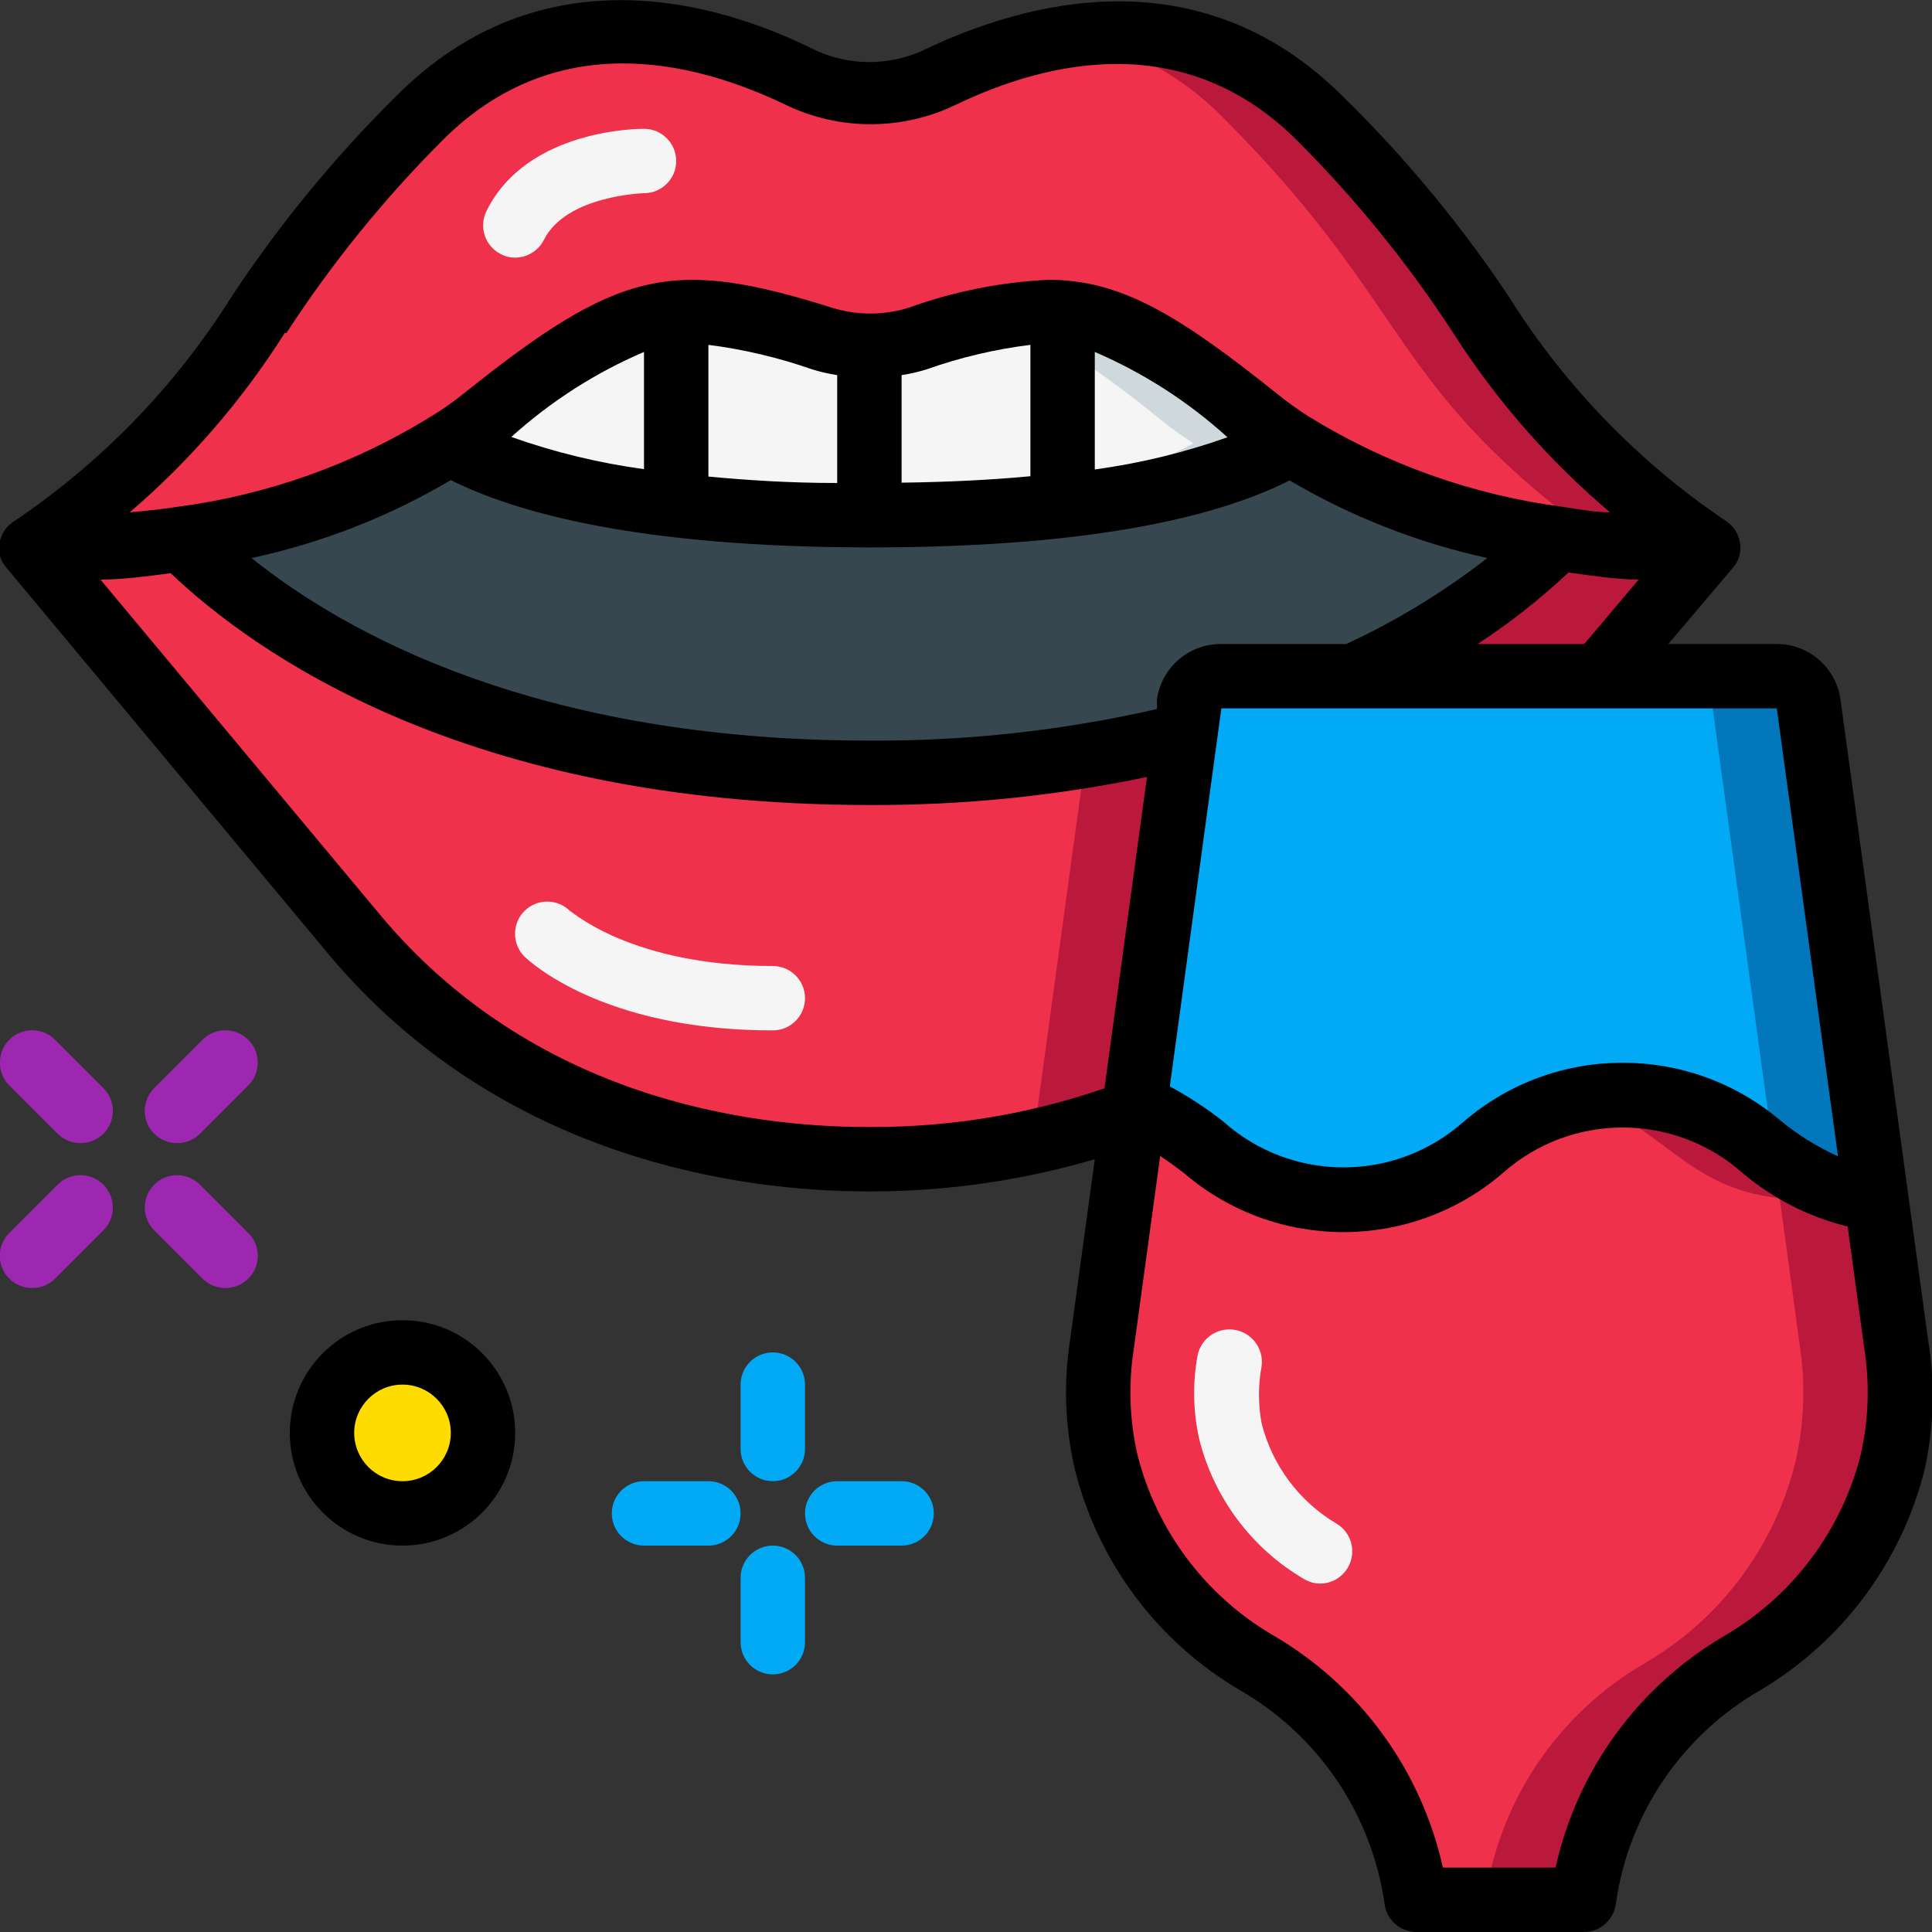 <svg height="60" viewBox="0 0 60 60" width="60" xmlns="http://www.w3.org/2000/svg"><rect x="0" y="0" width="60" height="60" fill="#333333" stroke="none"/><g id="Page-1" fill="none" fill-rule="evenodd"><g id="022---Wine-Tasting" fill-rule="nonzero" transform="translate(-1)"><path id="Shape" d="m54 17-3.33 4h-7.67c2.342-1.033 4.48-2.48 6.31-4.27 1.551.236 3.122.327 4.69.27z" fill="#bb193b"/><path id="Shape" d="m37.8 22.85-1.57 11.5v.19c-2.631.987-5.42 1.482-8.23 1.46-4 0-11-1-16-7l-10-12c1.555.054 3.112-.036 4.65-.27 1.93 1.97 8.35 7.27 21.35 7.27 3.302.029 6.594-.358 9.8-1.15z" fill="#ef314c"/><path id="Shape" d="m34.72 23.47-1.49 10.88v.19c-2.153.824-4.419 1.316-6.72 1.46h1.49c2.802.022 5.585-.469 8.21-1.45v-.19l1.57-11.5c-.94.24-1.98.43-3.06.61z" fill="#bb193b"/><path id="Shape" d="m54 17c-1.555.054-3.112-.036-4.65-.27-2.946-.396-5.773-1.419-8.29-3-.365-.226-.719-.469-1.06-.73-2.7-2.15-4.22-3.15-6-3.29-1.545-.026-3.08.249-4.52.81-.977.301-2.023.301-3 0-1.427-.556-2.948-.831-4.48-.81-1.78.14-3.3 1.14-6 3.29-.34.274-.694.531-1.06.77-2.517 1.582-5.344 2.605-8.29 3-1.54.22-3.096.297-4.65.23 7-5 6-7.33 12-13.33 4-4 9-2.64 11.79-1.3 1.393.687 3.027.687 4.42 0 2.79-1.37 7.79-2.74 11.79 1.3 6 6 5 8.33 12 13.33z" fill="#ef314c"/><path id="Shape" d="m42 3.67c-2.025-2.103-4.965-3.06-7.84-2.55 1.845.31 3.541 1.204 4.84 2.55 6 6 5 8.3 11.87 13.24 1.04.096 2.086.126 3.13.09-7-5-6-7.33-12-13.33z" fill="#bb193b"/><path id="Shape" d="m41.06 13.77c-1.06.62-3.06 1.47-7.06 1.92v-6c1.78.14 3.3 1.14 6 3.29.34.281.693.545 1.06.79z" fill="#f5f5f5"/><path id="Shape" d="m40 13c-2.7-2.15-4.22-3.15-6-3.29v1.1c1.042.67 2.044 1.402 3 2.19.34.274.694.531 1.06.77-1.267.692-2.638 1.175-4.06 1.43v.49c4-.45 6-1.3 7.06-1.92-.366-.239-.72-.496-1.06-.77z" fill="#cfd8dc"/><path id="Shape" d="m34 9.71v6c-1.993.211-3.996.308-6 .29v-5.26c.502.001 1-.073 1.48-.22 1.44-.561 2.975-.836 4.52-.81z" fill="#f5f5f5"/><path id="Shape" d="m28 10.74v5.26c-2.004.011-4.008-.093-6-.31v-6c1.545-.026 3.08.249 4.52.81.478.154.977.235 1.48.24z" fill="#f5f5f5"/><path id="Shape" d="m22 9.71v6c-3.95-.45-6-1.3-7.06-1.92.367-.245.72-.509 1.06-.79 2.7-2.15 4.22-3.15 6-3.29z" fill="#f5f5f5"/><path id="Shape" d="m49.35 16.73c-1.842 1.794-3.993 3.241-6.35 4.27h-4.07c-.502-.005-.93.363-1 .86l-.14 1c-3.203.788-6.492 1.171-9.79 1.14-13 0-19.42-5.3-21.35-7.27 2.946-.395 5.773-1.418 8.29-3 1 .62 3.11 1.47 7.06 1.92 1.992.231 3.995.348 6 .35 2.004.011 4.008-.093 6-.31 4-.45 6-1.3 7.06-1.92 2.521 1.567 5.347 2.576 8.29 2.96z" fill="#37474f"/><path id="Shape" d="m59.27 37.21c-3.56-.37-3.82-3.21-7.88-3.21-4.33 0-4.33 3.25-8.67 3.25-3.45 0-4.15-2.06-6.48-2.9l1.57-11.5.14-1c.07-.497.498-.865 1-.86h17.23c.502-.005.93.363 1 .86z" fill="#02a9f4"/><path id="Shape" d="m54.17 21.86 1.92 14c.908.741 2.014 1.2 3.18 1.32l-2.1-15.35c-.07-.497-.498-.865-1-.86l-3-0c.512-.003.944.381 1 .89z" fill="#0377bc"/><path id="Shape" d="m59.76 45.4c-.644 2.617-2.317 4.863-4.64 6.23-2.713 1.555-4.558 4.274-5 7.37h-5.12c-.447-3.094-2.29-5.811-5-7.37-2.327-1.365-4.004-3.611-4.65-6.23-.273-1.194-.317-2.429-.13-3.64l1-7.41c2.33.84 3 2.9 6.48 2.9 4.34 0 4.34-3.25 8.67-3.25 4.06 0 4.32 2.84 7.88 3.21l.62 4.55c.194 1.209.156 2.445-.11 3.64z" fill="#ef314c"/><path id="Shape" d="m59.89 41.76-.62-4.55c-3.56-.37-3.82-3.21-7.88-3.21-.504-.003-1.008.05-1.5.16 2.69.59 3.32 2.73 6.38 3.05l.62 4.55c.187 1.211.143 2.446-.13 3.64-.644 2.617-2.317 4.863-4.64 6.23-2.713 1.555-4.558 4.274-5 7.37h3c.442-3.096 2.287-5.815 5-7.37 2.323-1.367 3.996-3.613 4.64-6.23.273-1.194.317-2.429.13-3.64z" fill="#bb193b"/><circle id="Oval" cx="13.5" cy="44.5" fill="#ffdc00" r="2.5"/><path id="Shape" d="m17 8c-.157.002-.312-.036-.45-.11-.49-.25-.687-.848-.44-1.34 1.26-2.55 4.74-2.55 4.89-2.55.552 0 1 .448 1 1s-.448 1-1 1c0 0-2.41.06-3.11 1.45-.169.336-.513.549-.89.55z" fill="#f5f5f5"/><path id="Shape" d="m42 49.18c-.176-.002-.349-.05-.5-.14-1.63-.954-2.806-2.526-3.26-4.36-.184-.828-.204-1.684-.06-2.52.075-.552.583-.94 1.135-.865s.94.583.865 1.135c-.108.585-.108 1.185 0 1.77.329 1.309 1.168 2.432 2.33 3.12.469.281.625.887.35 1.36-.178.308-.505.498-.86.5z" fill="#f5f5f5"/><path id="Shape" d="m25 32c-5.35 0-7.61-2.2-7.71-2.29-.392-.389-.394-1.023-.005-1.415s1.023-.394 1.415-.005c.05 0 1.89 1.71 6.3 1.71.552 0 1 .448 1 1s-.448 1-1 1z" fill="#f5f5f5"/><g fill="#02a9f4"><path id="Shape" d="m25 46c-.552 0-1-.448-1-1v-2c0-.552.448-1 1-1s1 .448 1 1v2c0 .552-.448 1-1 1z"/><path id="Shape" d="m25 52c-.552 0-1-.448-1-1v-2c0-.552.448-1 1-1s1 .448 1 1v2c0 .552-.448 1-1 1z"/><path id="Shape" d="m29 48h-2c-.552 0-1-.448-1-1s.448-1 1-1h2c.552 0 1 .448 1 1s-.448 1-1 1z"/><path id="Shape" d="m23 48h-2c-.552 0-1-.448-1-1s.448-1 1-1h2c.552 0 1 .448 1 1s-.448 1-1 1z"/></g><path id="Shape" d="m6.5 35.5c-.266.002-.521-.103-.71-.29-.189-.188-.296-.443-.296-.71s.106-.522.296-.71l1.5-1.5c.392-.392 1.028-.392 1.42 0 .392.392.392 1.028 0 1.42l-1.5 1.5c-.189.187-.444.292-.71.29z" fill="#9d27b0"/><path id="Shape" d="m2 40c-.266.002-.521-.103-.71-.29-.189-.188-.296-.443-.296-.71s.106-.522.296-.71l1.5-1.5c.392-.392 1.028-.392 1.42 0 .392.392.392 1.028 0 1.42l-1.5 1.5c-.189.187-.444.292-.71.29z" fill="#9d27b0"/><path id="Shape" d="m8 40c-.266.002-.521-.103-.71-.29l-1.5-1.5c-.392-.392-.392-1.028 0-1.42.392-.392 1.028-.392 1.42 0l1.5 1.5c.189.188.296.443.296.71s-.106.522-.296.71c-.189.187-.444.292-.71.29z" fill="#9d27b0"/><path id="Shape" d="m3.5 35.5c-.266.002-.521-.103-.71-.29l-1.5-1.5c-.392-.392-.392-1.028 0-1.42.392-.392 1.028-.392 1.42 0l1.5 1.5c.189.188.296.443.296.71s-.106.522-.296.71c-.189.187-.444.292-.71.29z" fill="#9d27b0"/><path id="Shape" d="m10 44.5c0 1.933 1.567 3.5 3.5 3.5s3.5-1.567 3.5-3.5-1.567-3.5-3.5-3.5-3.5 1.567-3.5 3.5zm5 0c0 .828-.672 1.5-1.5 1.5s-1.5-.672-1.5-1.5.672-1.5 1.5-1.5 1.5.672 1.5 1.5z" fill="#000"/><path id="Shape" d="m60.88 41.62-2.72-19.88c-.131-1.002-.989-1.749-2-1.74h-3.35l2-2.36c.091-.101.159-.22.2-.35.117-.407-.035-.844-.38-1.09-2.727-1.831-5.037-4.216-6.78-7-1.495-2.239-3.217-4.316-5.14-6.2-4.53-4.52-10-2.87-12.93-1.49-1.121.557-2.439.557-3.56 0-2.89-1.43-8.4-3.08-12.93 1.49-1.905 1.886-3.611 3.964-5.09 6.2-1.743 2.784-4.053 5.169-6.78 7-.356.234-.524.667-.42 1.08.041.13.109.249.2.35l10 12c5.33 6.37 12.8 7.37 16.74 7.37h.17c2.332-.006 4.652-.343 6.89-1l-.77 5.63c-.206 1.331-.155 2.688.15 4 .717 2.876 2.558 5.344 5.11 6.85 2.448 1.403 4.112 3.857 4.51 6.65.066.501.495.874 1 .87h5.18c.505.004.934-.369 1-.87.39-2.788 2.048-5.239 4.49-6.64 2.545-1.513 4.381-3.978 5.1-6.85.293-1.321.33-2.685.11-4.02zm-2.8-5.71c-.627-.284-1.215-.647-1.75-1.08-2.839-2.435-7.031-2.435-9.87 0-2.128 1.899-5.342 1.899-7.47 0-.52-.411-1.076-.776-1.66-1.09l1.6-11.74h17.25zm-23.08-24.98c1.51.649 2.903 1.545 4.12 2.65-1.335.474-2.716.809-4.12 1zm-2 3.86c-1.17.11-2.5.18-4 .2v-3.34c.264-.041.525-.101.78-.18 1.043-.37 2.122-.625 3.22-.76zm-6 .21c-1.5 0-2.83-.09-4-.2v-4.09c1.097.14 2.176.395 3.22.76.255.079.516.139.78.18zm-6-.43c-1.404-.191-2.785-.526-4.12-1 1.218-1.102 2.61-1.994 4.12-2.64zm-6 .34c2 1 5.8 2.09 13.05 2.09s11-1.07 13-2.08c1.906 1.123 3.979 1.936 6.14 2.41-1.354 1.054-2.823 1.95-4.38 2.67h-3.88c-1.004-.01-1.86.726-2 1.72v.3c-2.929.669-5.926.998-8.93.98-10.31 0-16.27-3.33-19.19-5.67 2.18-.467 4.271-1.285 6.19-2.42zm36.89 3.09-1.69 2h-3.31c1.003-.656 1.947-1.399 2.82-2.22.81.11 1.55.22 2.18.22zm-42-7.65c1.406-2.164 3.035-4.175 4.86-6 3.47-3.47 7.7-2.51 10.64-1.1 1.674.811 3.626.811 5.3 0 2.9-1.39 7.13-2.35 10.6 1.12 1.825 1.825 3.454 3.836 4.86 6 1.332 2.078 2.966 3.945 4.85 5.54-.46 0-.95-.09-1.47-.17-2.795-.368-5.48-1.322-7.88-2.8-.347-.221-.68-.461-1-.72-3.11-2.49-4.88-3.53-7.09-3.53-1.485.07-2.952.364-4.35.87-.769.237-1.591.237-2.36 0-5-1.57-6.62-1.2-11.46 2.67-.317.255-.651.489-1 .7-2.397 1.485-5.084 2.443-7.88 2.81-.53.08-1 .13-1.48.17 1.876-1.609 3.501-3.49 4.82-5.58zm18.21 24.65h-.16c-3.64 0-10.39-.87-15.17-6.63l-8.65-10.37c.63 0 1.37-.09 2.18-.2 2.53 2.41 9.11 7.2 21.7 7.2 2.896.013 5.785-.279 8.62-.87l-1.32 9.67c-2.317.797-4.75 1.202-7.2 1.2zm30.69 10.16c-.588 2.353-2.093 4.373-4.18 5.61-2.703 1.56-4.626 4.183-5.3 7.23h-3.5c-.676-3.046-2.599-5.669-5.3-7.23-2.092-1.233-3.602-3.254-4.19-5.61-.242-1.07-.279-2.176-.11-3.26l.82-6c.26.17.5.35.75.54 2.844 2.433 7.036 2.433 9.88 0 2.128-1.899 5.342-1.899 7.47 0 .942.793 2.054 1.357 3.25 1.65l.52 3.81c.168 1.084.131 2.19-.11 3.26z" fill="#000"/></g></g></svg>